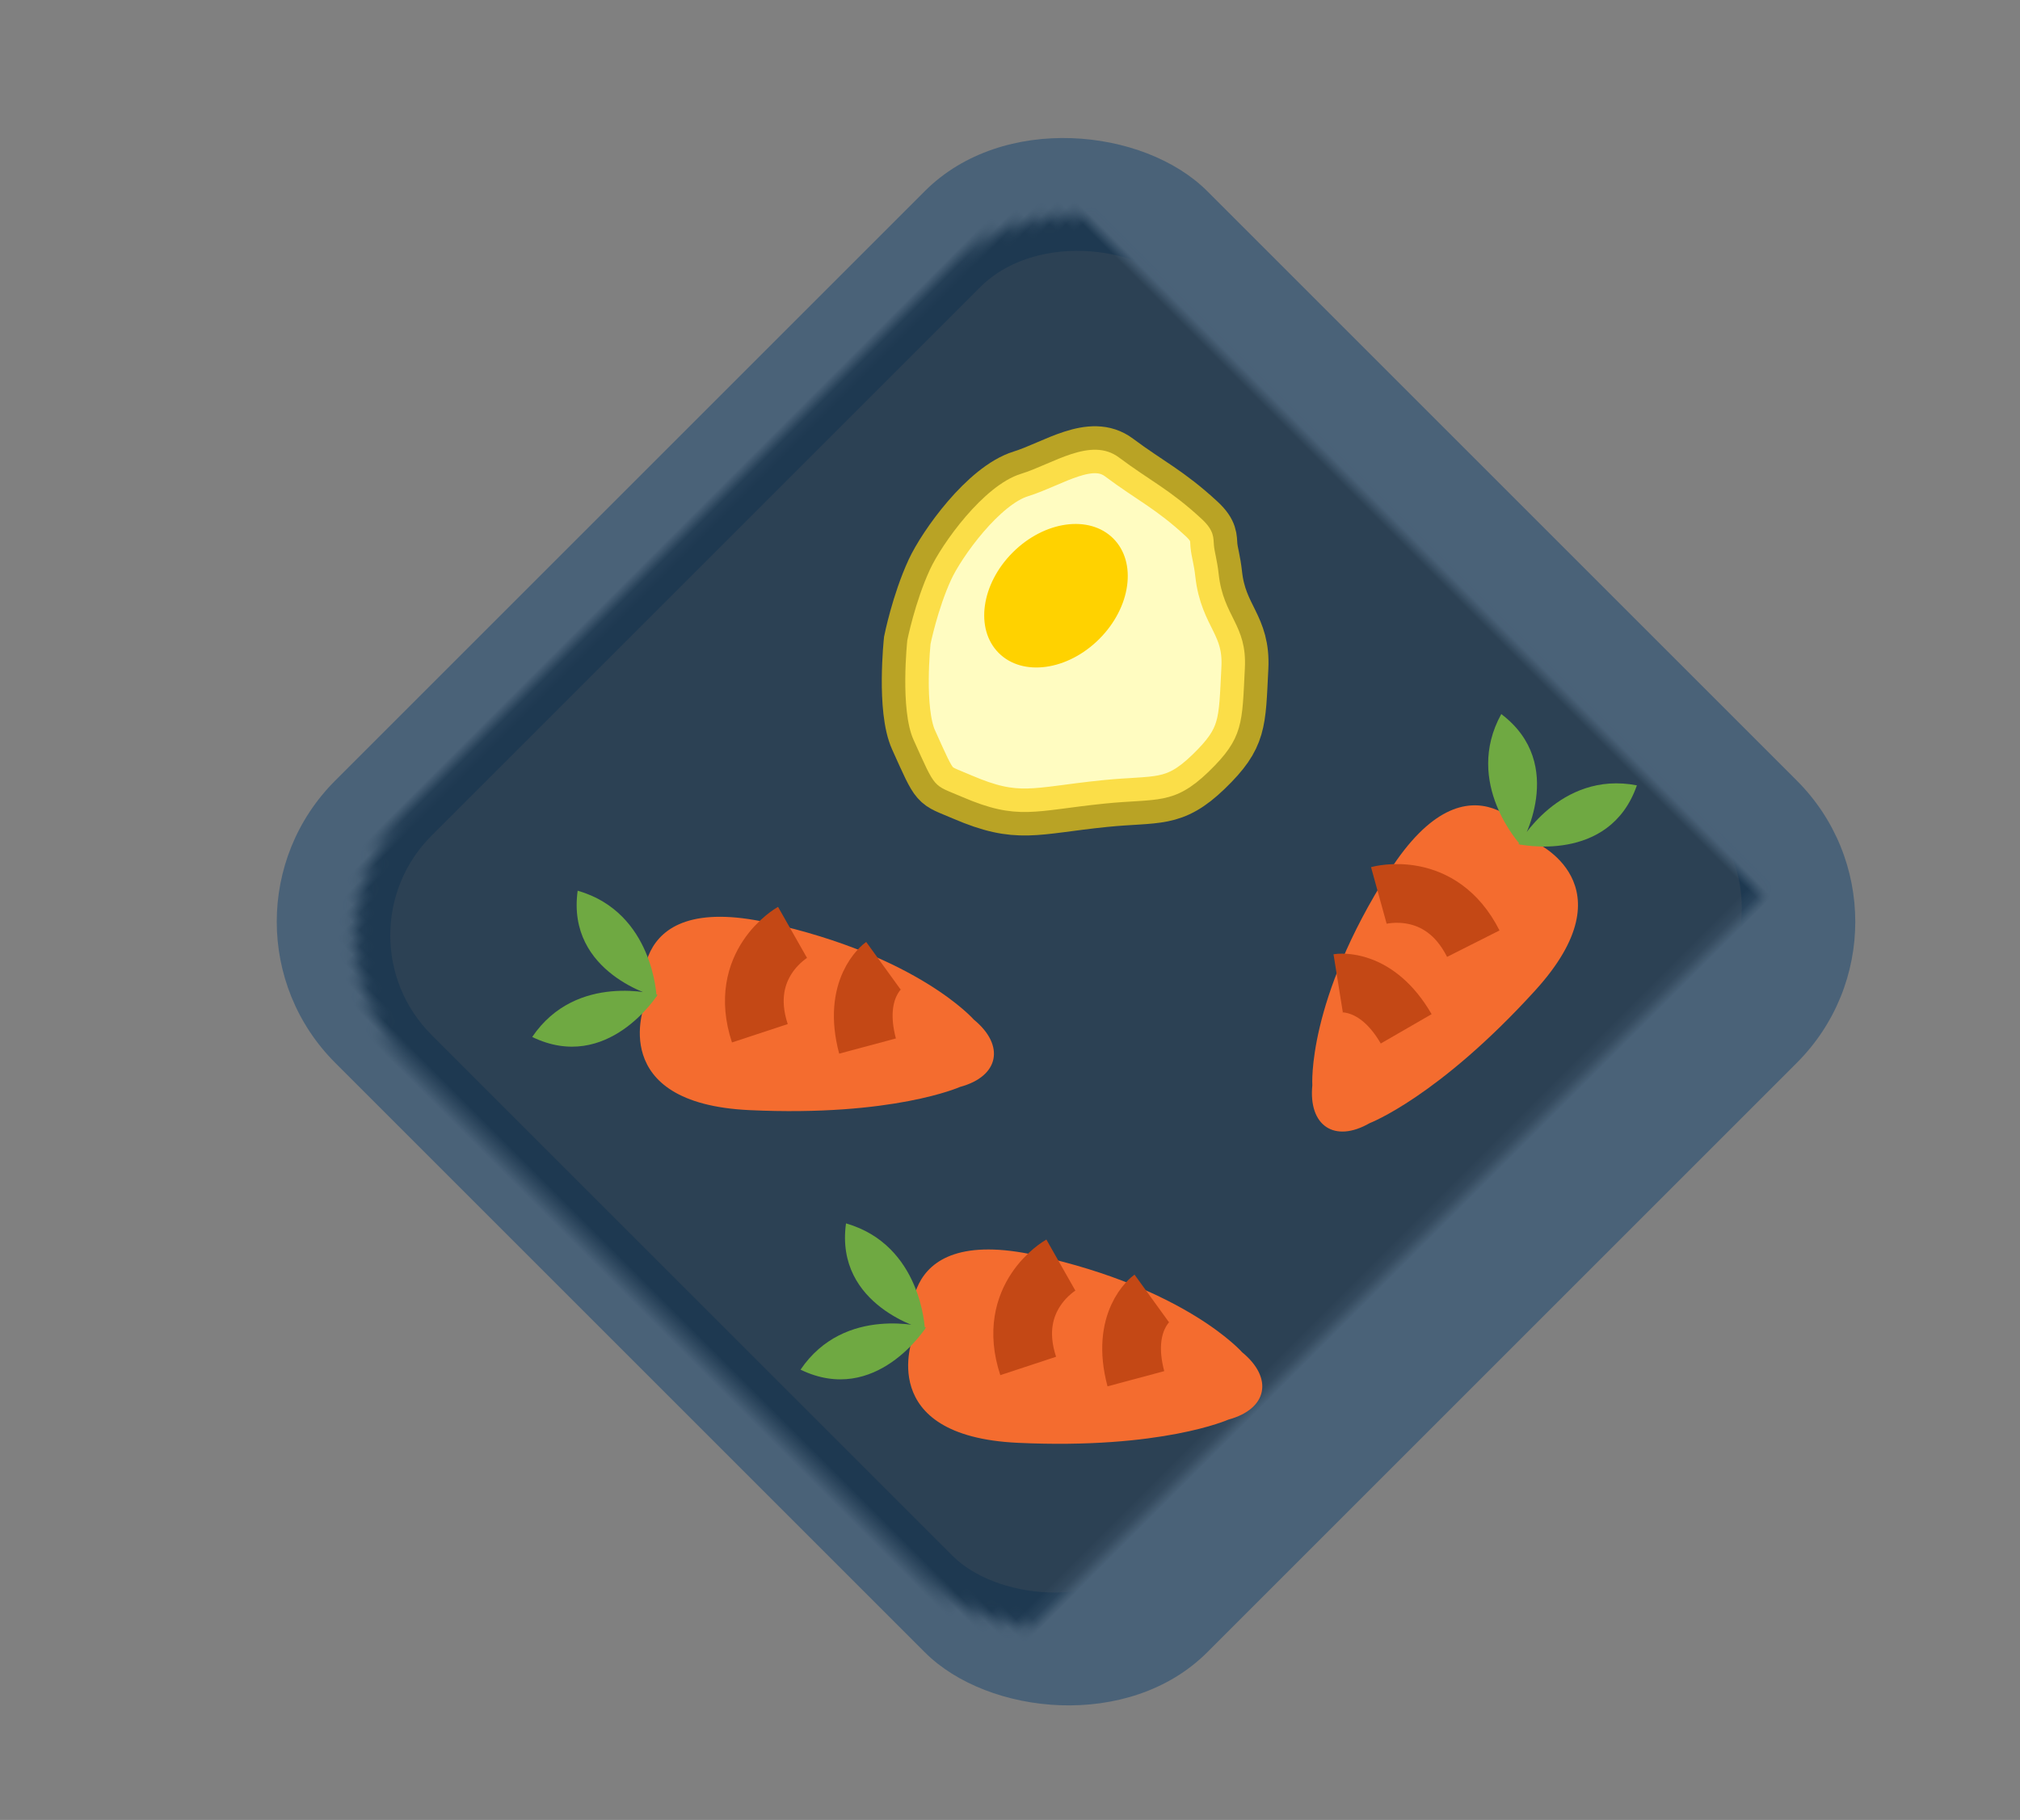 
<svg width="172px" height="155px" viewBox="44 0 172 155" version="1.1" xmlns="http://www.w3.org/2000/svg" xmlns:xlink="http://www.w3.org/1999/xlink">
    <rect x="44" y="0" width="172" height="155" fill="#808080" stroke="none"/>
    <!-- Generator: Sketch 40.3 (33839) - http://www.bohemiancoding.com/sketch -->
    <desc>Created with Sketch.</desc>
    <defs>
        <rect id="path-1" x="4.482" y="6.117" width="96.037" height="92.767" rx="15"></rect>
        <mask id="mask-2" maskContentUnits="userSpaceOnUse" maskUnits="objectBoundingBox" x="0" y="0" width="96.037" height="92.767" fill="white">
            <use xlink:href="#path-1"></use>
        </mask>
    </defs>
    <g id="Group-5" stroke="none" stroke-width="1" fill="none" fill-rule="evenodd" transform="translate(44.59, 0)">
        <g id="reactant2" transform="translate(93.008, 77.793) rotate(-45) translate(-93.008, -77.793) translate(38.008, 23.793)">
            <g id="Group-8" transform="translate(0, 0)">
                <rect id="Rectangle-9" fill="#4A6278" x="0" y="0" width="105" height="105" rx="17"></rect>
                <use id="Rectangle-9" stroke="#1E3951" mask="url(#mask-2)" stroke-width="6" fill="#2C4154" xlink:href="#path-1"></use>
            </g>
            <g id="egg" transform="translate(53, 22)">
                <path d="M12.512,1.1 C9.654,2.153 6.893,3.996 6.893,3.996 C6.893,3.996 2.277,7.713 1.274,10.365 C-0.405,14.806 -0.262,14.158 0.763,16.735 C2.675,21.541 4.259,21.899 8.936,25.71 C12.432,28.558 12.977,29.981 17.109,30.053 C21.277,30.125 22.039,29.156 25.538,25.999 C28.297,23.51 27.329,21.624 29.624,18.761 C30.388,17.809 30.679,17.207 31.076,16.735 C31.477,16.257 31.98,15.906 31.923,14.418 C31.781,10.717 31.114,8.994 30.646,5.733 C30.221,2.769 26.291,2.15 23.75,0.811 C20.799,-0.745 14.762,0.271 12.512,1.1 Z" id="Path-4" stroke-opacity="0.685" stroke="#F9D010" stroke-width="4" fill="#FFFCC1"></path>
                <ellipse id="Oval-2" fill="#FFD200" cx="18.528" cy="10.265" rx="6.896" ry="5.211"></ellipse>
            </g>
            <g id="svg-carrot" transform="translate(29.5, 37.5) scale(-1, 1) translate(-29.5, -37.5) translate(6, 15)">
                <g id="Group-11" transform="translate(23.33, 22.608) rotate(-40) translate(-23.33, -22.608) translate(3.33, 11.108)">
                    <path d="M29.297,12.14 C29.297,12.14 30.64,2.198 18.188,6.115 C5.736,10.031 1.485,15.856 1.485,15.856 C-0.986,18.272 -0.257,20.856 3.154,21.464 C3.154,21.464 9.044,23.51 21.193,21.87 C33.343,20.231 29.297,12.14 29.297,12.14 L29.297,12.14 Z" id="Path-9" fill="#F46C2F"></path>
                    <path d="M8.757,10.611 C8.757,10.611 11.581,12.3 10.697,17.31" id="Path-10" stroke="#C44815" stroke-width="5"></path>
                    <path d="M16.217,7.109 C16.217,7.109 21.163,9.371 19.737,15.426" id="Path-11" stroke="#C44815" stroke-width="5"></path>
                    <path d="M30.995,12.514 C30.995,12.514 27.08,6.488 31.309,1.253 C36.171,6.488 30.995,12.514 30.995,12.514 L30.995,12.514 Z" id="Path-12" fill="#6FA942" transform="translate(31.368, 6.884) rotate(30) translate(-31.368, -6.884) "></path>
                    <path d="M33.182,18.57 C33.182,18.57 29.267,12.544 33.495,7.309 C38.357,12.544 33.182,18.57 33.182,18.57 L33.182,18.57 Z" id="Path-12" fill="#6FA942" transform="translate(33.555, 12.939) rotate(102) translate(-33.555, -12.939) "></path>
                </g>
            </g>
            <g id="svg-carrot" transform="translate(25.621, 73.692) scale(-1, 1) translate(-25.621, -73.692) translate(2.121, 51.192)">
                <g id="Group-11" transform="translate(23.33, 22.608) rotate(-40) translate(-23.33, -22.608) translate(3.33, 11.108)">
                    <path d="M29.297,12.14 C29.297,12.14 30.64,2.198 18.188,6.115 C5.736,10.031 1.485,15.856 1.485,15.856 C-0.986,18.272 -0.257,20.856 3.154,21.464 C3.154,21.464 9.044,23.51 21.193,21.87 C33.343,20.231 29.297,12.14 29.297,12.14 L29.297,12.14 Z" id="Path-9" fill="#F46C2F"></path>
                    <path d="M8.757,10.611 C8.757,10.611 11.581,12.3 10.697,17.31" id="Path-10" stroke="#C44815" stroke-width="5"></path>
                    <path d="M16.217,7.109 C16.217,7.109 21.163,9.371 19.737,15.426" id="Path-11" stroke="#C44815" stroke-width="5"></path>
                    <path d="M30.995,12.514 C30.995,12.514 27.08,6.488 31.309,1.253 C36.171,6.488 30.995,12.514 30.995,12.514 L30.995,12.514 Z" id="Path-12" fill="#6FA942" transform="translate(31.368, 6.884) rotate(30) translate(-31.368, -6.884) "></path>
                    <path d="M33.182,18.57 C33.182,18.57 29.267,12.544 33.495,7.309 C38.357,12.544 33.182,18.57 33.182,18.57 L33.182,18.57 Z" id="Path-12" fill="#6FA942" transform="translate(33.555, 12.939) rotate(102) translate(-33.555, -12.939) "></path>
                </g>
            </g>
            <g id="svg-carrot" transform="translate(76.5, 74.5) rotate(45) translate(-76.5, -74.5) translate(53, 52)">
                <g id="Group-11" transform="translate(23.33, 22.608) rotate(-40) translate(-23.33, -22.608) translate(3.33, 11.108)">
                    <path d="M29.297,12.14 C29.297,12.14 30.64,2.198 18.188,6.115 C5.736,10.031 1.485,15.856 1.485,15.856 C-0.986,18.272 -0.257,20.856 3.154,21.464 C3.154,21.464 9.044,23.51 21.193,21.87 C33.343,20.231 29.297,12.14 29.297,12.14 L29.297,12.14 Z" id="Path-9" fill="#F46C2F"></path>
                    <path d="M8.757,10.611 C8.757,10.611 11.581,12.3 10.697,17.31" id="Path-10" stroke="#C44815" stroke-width="5"></path>
                    <path d="M16.217,7.109 C16.217,7.109 21.163,9.371 19.737,15.426" id="Path-11" stroke="#C44815" stroke-width="5"></path>
                    <path d="M30.995,12.514 C30.995,12.514 27.08,6.488 31.309,1.253 C36.171,6.488 30.995,12.514 30.995,12.514 L30.995,12.514 Z" id="Path-12" fill="#6FA942" transform="translate(31.368, 6.884) rotate(30) translate(-31.368, -6.884) "></path>
                    <path d="M33.182,18.57 C33.182,18.57 29.267,12.544 33.495,7.309 C38.357,12.544 33.182,18.57 33.182,18.57 L33.182,18.57 Z" id="Path-12" fill="#6FA942" transform="translate(33.555, 12.939) rotate(102) translate(-33.555, -12.939) "></path>
                </g>
            </g>
        </g>
    </g>
</svg>